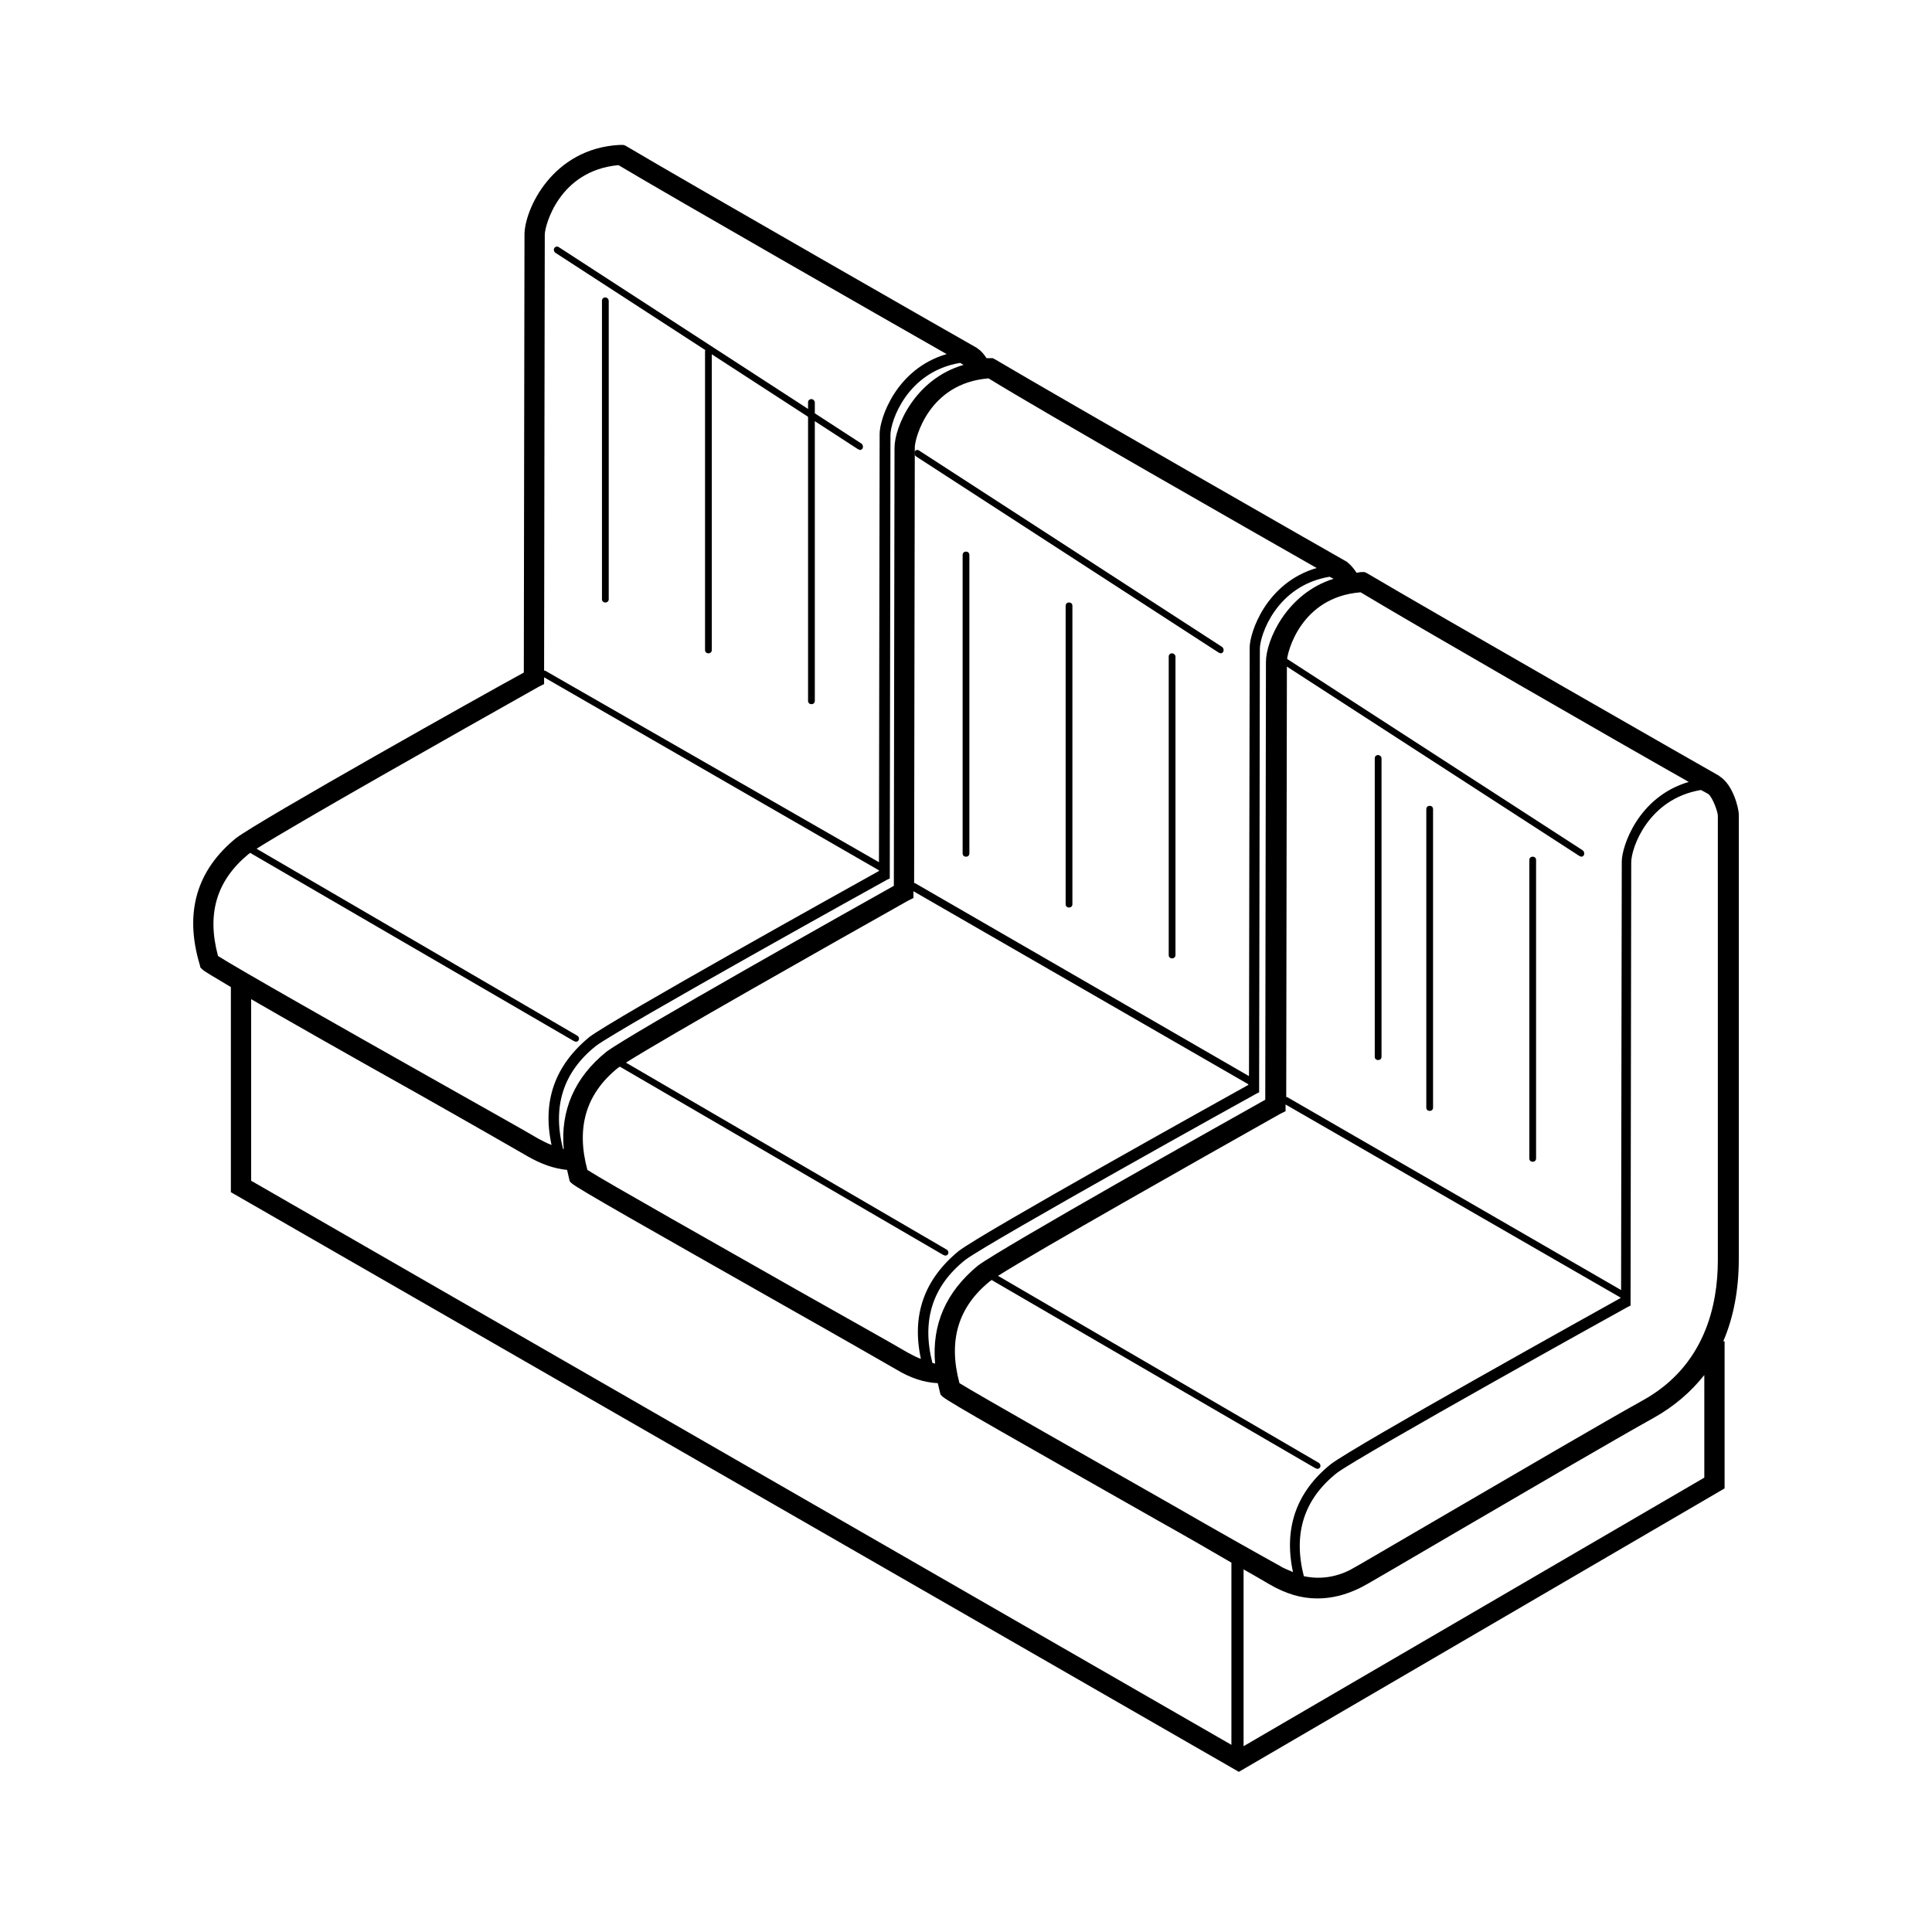 <?xml version="1.0" encoding="UTF-8"?>
<svg width="40px" height="40px" viewBox="0 0 40 40" version="1.1" xmlns="http://www.w3.org/2000/svg" xmlns:xlink="http://www.w3.org/1999/xlink">
    <title>Category Icon/category-kitchen</title>
    <g id="Category-Icon/category-kitchen" stroke="none" stroke-width="1" fill="none" fill-rule="evenodd">
        <g id="category-kitchen" transform="translate(4, 3)" fill="#000000" fill-rule="nonzero">
            <path d="M32,13.873 C32,13.72 31.874,13.244 31.608,13.077 L31.594,13.063 C31.538,13.035 25.557,9.612 24.31,8.872 L24.254,8.844 L24.184,8.844 C24.156,8.844 24.114,8.858 24.086,8.858 C24.03,8.774 23.974,8.704 23.904,8.648 L23.89,8.634 C23.834,8.606 17.854,5.183 16.607,4.443 L16.551,4.415 L16.481,4.415 C16.467,4.415 16.439,4.415 16.425,4.415 C16.369,4.331 16.313,4.261 16.243,4.219 L16.229,4.205 C16.173,4.177 10.192,0.754 8.946,0.014 L8.904,0 L8.834,0 C7.433,0.07 6.859,1.341 6.859,1.858 C6.859,2.277 6.845,9.864 6.845,10.925 C6.046,11.358 1.396,13.971 0.892,14.348 C0.066,15.019 -0.187,15.899 0.136,16.975 L0.149,17.031 L0.192,17.073 C0.234,17.115 0.43,17.226 0.78,17.436 L0.78,21.683 L21.649,33.684 L31.706,27.816 L31.706,24.771 L31.678,24.771 C31.888,24.282 32,23.709 32,23.066 L32,13.873 Z M20.235,28.138 C18.638,27.23 16.271,25.888 15.865,25.637 C15.627,24.757 15.837,24.058 16.495,23.527 C16.509,23.513 16.523,23.513 16.537,23.499 L16.551,23.513 L23.232,27.397 C23.246,27.397 23.26,27.411 23.274,27.411 C23.302,27.411 23.316,27.397 23.33,27.383 C23.344,27.355 23.344,27.313 23.302,27.285 L16.663,23.415 C17.503,22.885 20.767,21.04 22.504,20.062 L22.616,20.007 L22.616,19.881 C22.616,19.881 22.616,19.881 22.616,19.867 L29.549,23.863 L29.549,23.876 C28.947,24.212 24.072,26.922 23.554,27.313 C22.84,27.886 22.574,28.641 22.77,29.549 C22.686,29.507 22.588,29.479 22.504,29.423 C22.224,29.269 21.299,28.752 20.235,28.138 Z M22.994,29.633 C22.77,28.752 22.994,28.04 23.68,27.495 C24.212,27.104 29.647,24.086 29.703,24.058 L29.759,24.03 L29.759,23.974 C29.759,23.974 29.773,15.312 29.773,14.851 C29.773,14.558 30.123,13.538 31.216,13.356 C31.3,13.398 31.342,13.426 31.37,13.44 C31.468,13.524 31.566,13.817 31.566,13.887 L31.566,23.094 C31.566,24.016 31.3,25.274 30.025,25.986 C29.171,26.461 27.406,27.495 25.991,28.319 C24.955,28.92 24.058,29.451 23.946,29.507 C23.638,29.66 23.316,29.702 22.994,29.633 Z M30.964,13.189 C29.913,13.496 29.577,14.53 29.577,14.837 C29.577,15.242 29.563,22.312 29.563,23.709 L22.672,19.727 C22.658,19.713 22.644,19.713 22.63,19.713 C22.63,18.54 22.644,11.107 22.644,10.688 C22.644,10.52 22.924,9.361 24.17,9.263 C25.305,9.947 29.577,12.406 30.964,13.189 Z M22.21,10.702 C22.21,11.121 22.196,18.707 22.196,19.769 C21.397,20.216 16.747,22.829 16.243,23.206 C15.585,23.751 15.29,24.421 15.36,25.232 C15.346,25.232 15.318,25.218 15.304,25.218 C15.08,24.338 15.304,23.625 15.991,23.08 C16.523,22.689 21.957,19.671 22.013,19.643 L22.069,19.615 L22.069,19.559 C22.069,19.559 22.084,10.897 22.084,10.436 C22.084,10.143 22.434,9.123 23.526,8.941 C23.554,8.956 23.582,8.969 23.61,8.983 C22.63,9.291 22.21,10.269 22.21,10.702 Z M8.834,19.084 C8.847,19.084 8.847,19.084 8.834,19.084 L15.529,22.982 C15.543,22.982 15.556,22.996 15.571,22.996 C15.599,22.996 15.612,22.982 15.627,22.968 C15.641,22.94 15.641,22.899 15.599,22.871 L8.96,19.001 C9.8,18.47 13.063,16.626 14.8,15.648 L14.912,15.592 L14.912,15.466 C14.912,15.466 14.912,15.466 14.912,15.452 L21.845,19.448 L21.845,19.462 C21.243,19.797 16.369,22.507 15.851,22.899 C15.136,23.485 14.87,24.226 15.066,25.134 C14.982,25.106 14.884,25.05 14.8,25.008 C14.52,24.841 13.596,24.324 12.531,23.723 C10.934,22.815 8.553,21.474 8.161,21.222 C7.923,20.342 8.133,19.643 8.791,19.112 C8.805,19.098 8.82,19.098 8.834,19.084 Z M23.26,8.76 C22.21,9.067 21.873,10.101 21.873,10.408 C21.873,10.814 21.859,17.883 21.859,19.28 L14.968,15.298 C14.954,15.284 14.94,15.284 14.926,15.284 C14.926,14.111 14.94,6.678 14.94,6.259 C14.94,6.091 15.22,4.932 16.467,4.834 C17.601,5.533 21.887,7.977 23.26,8.76 Z M14.52,6.273 C14.52,6.692 14.506,14.278 14.506,15.34 C13.708,15.787 9.058,18.4 8.553,18.777 C7.895,19.308 7.601,19.993 7.671,20.789 L7.657,20.789 C7.433,19.909 7.657,19.196 8.343,18.651 C8.876,18.26 14.31,15.242 14.366,15.214 L14.422,15.187 L14.422,15.131 C14.422,15.131 14.436,6.469 14.436,6.008 C14.436,5.714 14.786,4.694 15.879,4.513 C15.907,4.527 15.921,4.541 15.949,4.555 C14.94,4.848 14.52,5.84 14.52,6.273 Z M8.805,0.419 C9.954,1.104 14.226,3.549 15.599,4.331 C14.548,4.638 14.212,5.672 14.212,5.98 C14.212,6.385 14.198,13.454 14.198,14.851 L7.307,10.897 C7.293,10.884 7.279,10.884 7.265,10.884 C7.265,9.71 7.279,2.277 7.279,1.858 C7.279,1.677 7.573,0.531 8.805,0.419 Z M1.144,14.684 C1.158,14.67 1.172,14.67 1.186,14.656 L1.2,14.67 L7.881,18.554 C7.895,18.554 7.909,18.568 7.923,18.568 C7.951,18.568 7.965,18.554 7.979,18.54 C7.993,18.512 7.993,18.47 7.951,18.442 L1.312,14.572 C2.152,14.041 5.416,12.197 7.153,11.219 L7.265,11.163 L7.265,11.037 C7.265,11.037 7.265,11.037 7.265,11.023 L14.198,15.019 L14.198,15.033 C13.596,15.368 8.721,18.079 8.203,18.47 C7.489,19.057 7.223,19.797 7.419,20.705 C7.335,20.677 7.237,20.621 7.153,20.579 C6.873,20.412 5.948,19.895 4.884,19.294 C3.273,18.386 0.906,17.045 0.514,16.793 C0.276,15.913 0.486,15.228 1.144,14.684 Z M1.2,17.687 C1.928,18.107 3.077,18.763 4.674,19.657 C5.738,20.258 6.662,20.789 6.929,20.943 C7.195,21.096 7.461,21.194 7.741,21.222 C7.755,21.278 7.769,21.348 7.783,21.404 L7.797,21.46 L7.839,21.501 C7.965,21.613 9.38,22.41 12.307,24.072 C13.372,24.673 14.296,25.204 14.562,25.357 C14.842,25.525 15.122,25.623 15.416,25.637 C15.43,25.693 15.444,25.749 15.459,25.819 L15.473,25.874 L15.515,25.916 C15.641,26.028 17.055,26.824 19.983,28.487 C20.557,28.808 21.089,29.116 21.495,29.353 L21.495,33.125 L1.2,21.446 L1.2,17.687 Z M31.286,27.593 L21.747,33.153 L21.747,29.493 C21.999,29.633 22.181,29.744 22.28,29.8 C22.616,29.996 22.938,30.094 23.274,30.094 C23.568,30.094 23.848,30.024 24.142,29.884 C24.268,29.828 24.969,29.409 26.215,28.683 C27.63,27.858 29.395,26.824 30.249,26.349 C30.669,26.112 31.006,25.819 31.286,25.469 L31.286,27.593 L31.286,27.593 Z" id="Shape"></path>
            <path d="M22.408,10.562 C22.395,10.592 22.395,10.636 22.435,10.666 L28.699,14.722 C28.712,14.722 28.725,14.737 28.739,14.737 C28.765,14.737 28.779,14.722 28.792,14.707 C28.805,14.677 28.805,14.633 28.765,14.603 L22.501,10.547 C22.475,10.517 22.435,10.517 22.408,10.562 Z" id="Path"></path>
            <path d="M14.941,6.347 C14.928,6.377 14.928,6.421 14.968,6.451 L21.232,10.512 C21.245,10.512 21.259,10.526 21.272,10.526 C21.299,10.526 21.312,10.512 21.325,10.497 C21.339,10.467 21.339,10.422 21.299,10.392 L15.035,6.332 C14.995,6.302 14.955,6.317 14.941,6.347 Z" id="Path"></path>
            <path d="M7.498,2.233 L13.765,6.301 C13.779,6.301 13.792,6.316 13.805,6.316 C13.832,6.316 13.845,6.301 13.859,6.286 C13.872,6.256 13.872,6.211 13.832,6.182 L7.565,2.114 C7.539,2.099 7.498,2.099 7.472,2.144 C7.459,2.174 7.472,2.218 7.498,2.233 Z" id="Path"></path>
            <path d="M24.533,12.632 C24.491,12.632 24.463,12.659 24.463,12.701 L24.463,18.878 C24.463,18.92 24.491,18.947 24.533,18.947 C24.575,18.947 24.603,18.92 24.603,18.878 L24.603,12.701 C24.603,12.659 24.561,12.632 24.533,12.632 Z" id="Path"></path>
            <path d="M25.6,13.684 C25.558,13.684 25.53,13.712 25.53,13.753 L25.53,19.931 C25.53,19.972 25.558,20 25.6,20 C25.642,20 25.67,19.972 25.67,19.931 L25.67,13.753 C25.67,13.712 25.642,13.684 25.6,13.684 Z" id="Path"></path>
            <path d="M27.733,14.737 C27.691,14.737 27.663,14.764 27.663,14.806 L27.663,20.983 C27.663,21.025 27.691,21.053 27.733,21.053 C27.775,21.053 27.803,21.025 27.803,20.983 L27.803,14.806 C27.803,14.764 27.775,14.737 27.733,14.737 Z" id="Path"></path>
            <path d="M16,8.421 C15.958,8.421 15.93,8.449 15.93,8.49 L15.93,14.668 C15.93,14.709 15.958,14.737 16,14.737 C16.042,14.737 16.07,14.709 16.07,14.668 L16.07,8.49 C16.07,8.449 16.042,8.421 16,8.421 Z" id="Path"></path>
            <path d="M18.133,9.474 C18.091,9.474 18.063,9.501 18.063,9.543 L18.063,15.72 C18.063,15.762 18.091,15.789 18.133,15.789 C18.175,15.789 18.203,15.762 18.203,15.72 L18.203,9.543 C18.203,9.501 18.175,9.474 18.133,9.474 Z" id="Path"></path>
            <path d="M20.267,10.526 C20.225,10.526 20.197,10.554 20.197,10.595 L20.197,16.773 C20.197,16.814 20.225,16.842 20.267,16.842 C20.309,16.842 20.337,16.814 20.337,16.773 L20.337,10.595 C20.337,10.554 20.295,10.526 20.267,10.526 Z" id="Path"></path>
            <path d="M8.533,3.158 C8.491,3.158 8.463,3.186 8.463,3.227 L8.463,9.405 C8.463,9.446 8.491,9.474 8.533,9.474 C8.575,9.474 8.603,9.446 8.603,9.405 L8.603,3.227 C8.603,3.199 8.575,3.158 8.533,3.158 Z" id="Path"></path>
            <path d="M10.667,4.211 C10.625,4.211 10.597,4.238 10.597,4.28 L10.597,10.457 C10.597,10.499 10.625,10.526 10.667,10.526 C10.709,10.526 10.737,10.499 10.737,10.457 L10.737,4.28 C10.737,4.252 10.695,4.211 10.667,4.211 Z" id="Path"></path>
            <path d="M12.8,5.263 C12.758,5.263 12.73,5.291 12.73,5.332 L12.73,11.51 C12.73,11.551 12.758,11.579 12.8,11.579 C12.842,11.579 12.87,11.551 12.87,11.51 L12.87,5.332 C12.87,5.305 12.842,5.263 12.8,5.263 Z" id="Path"></path>
        </g>
    </g>
</svg>